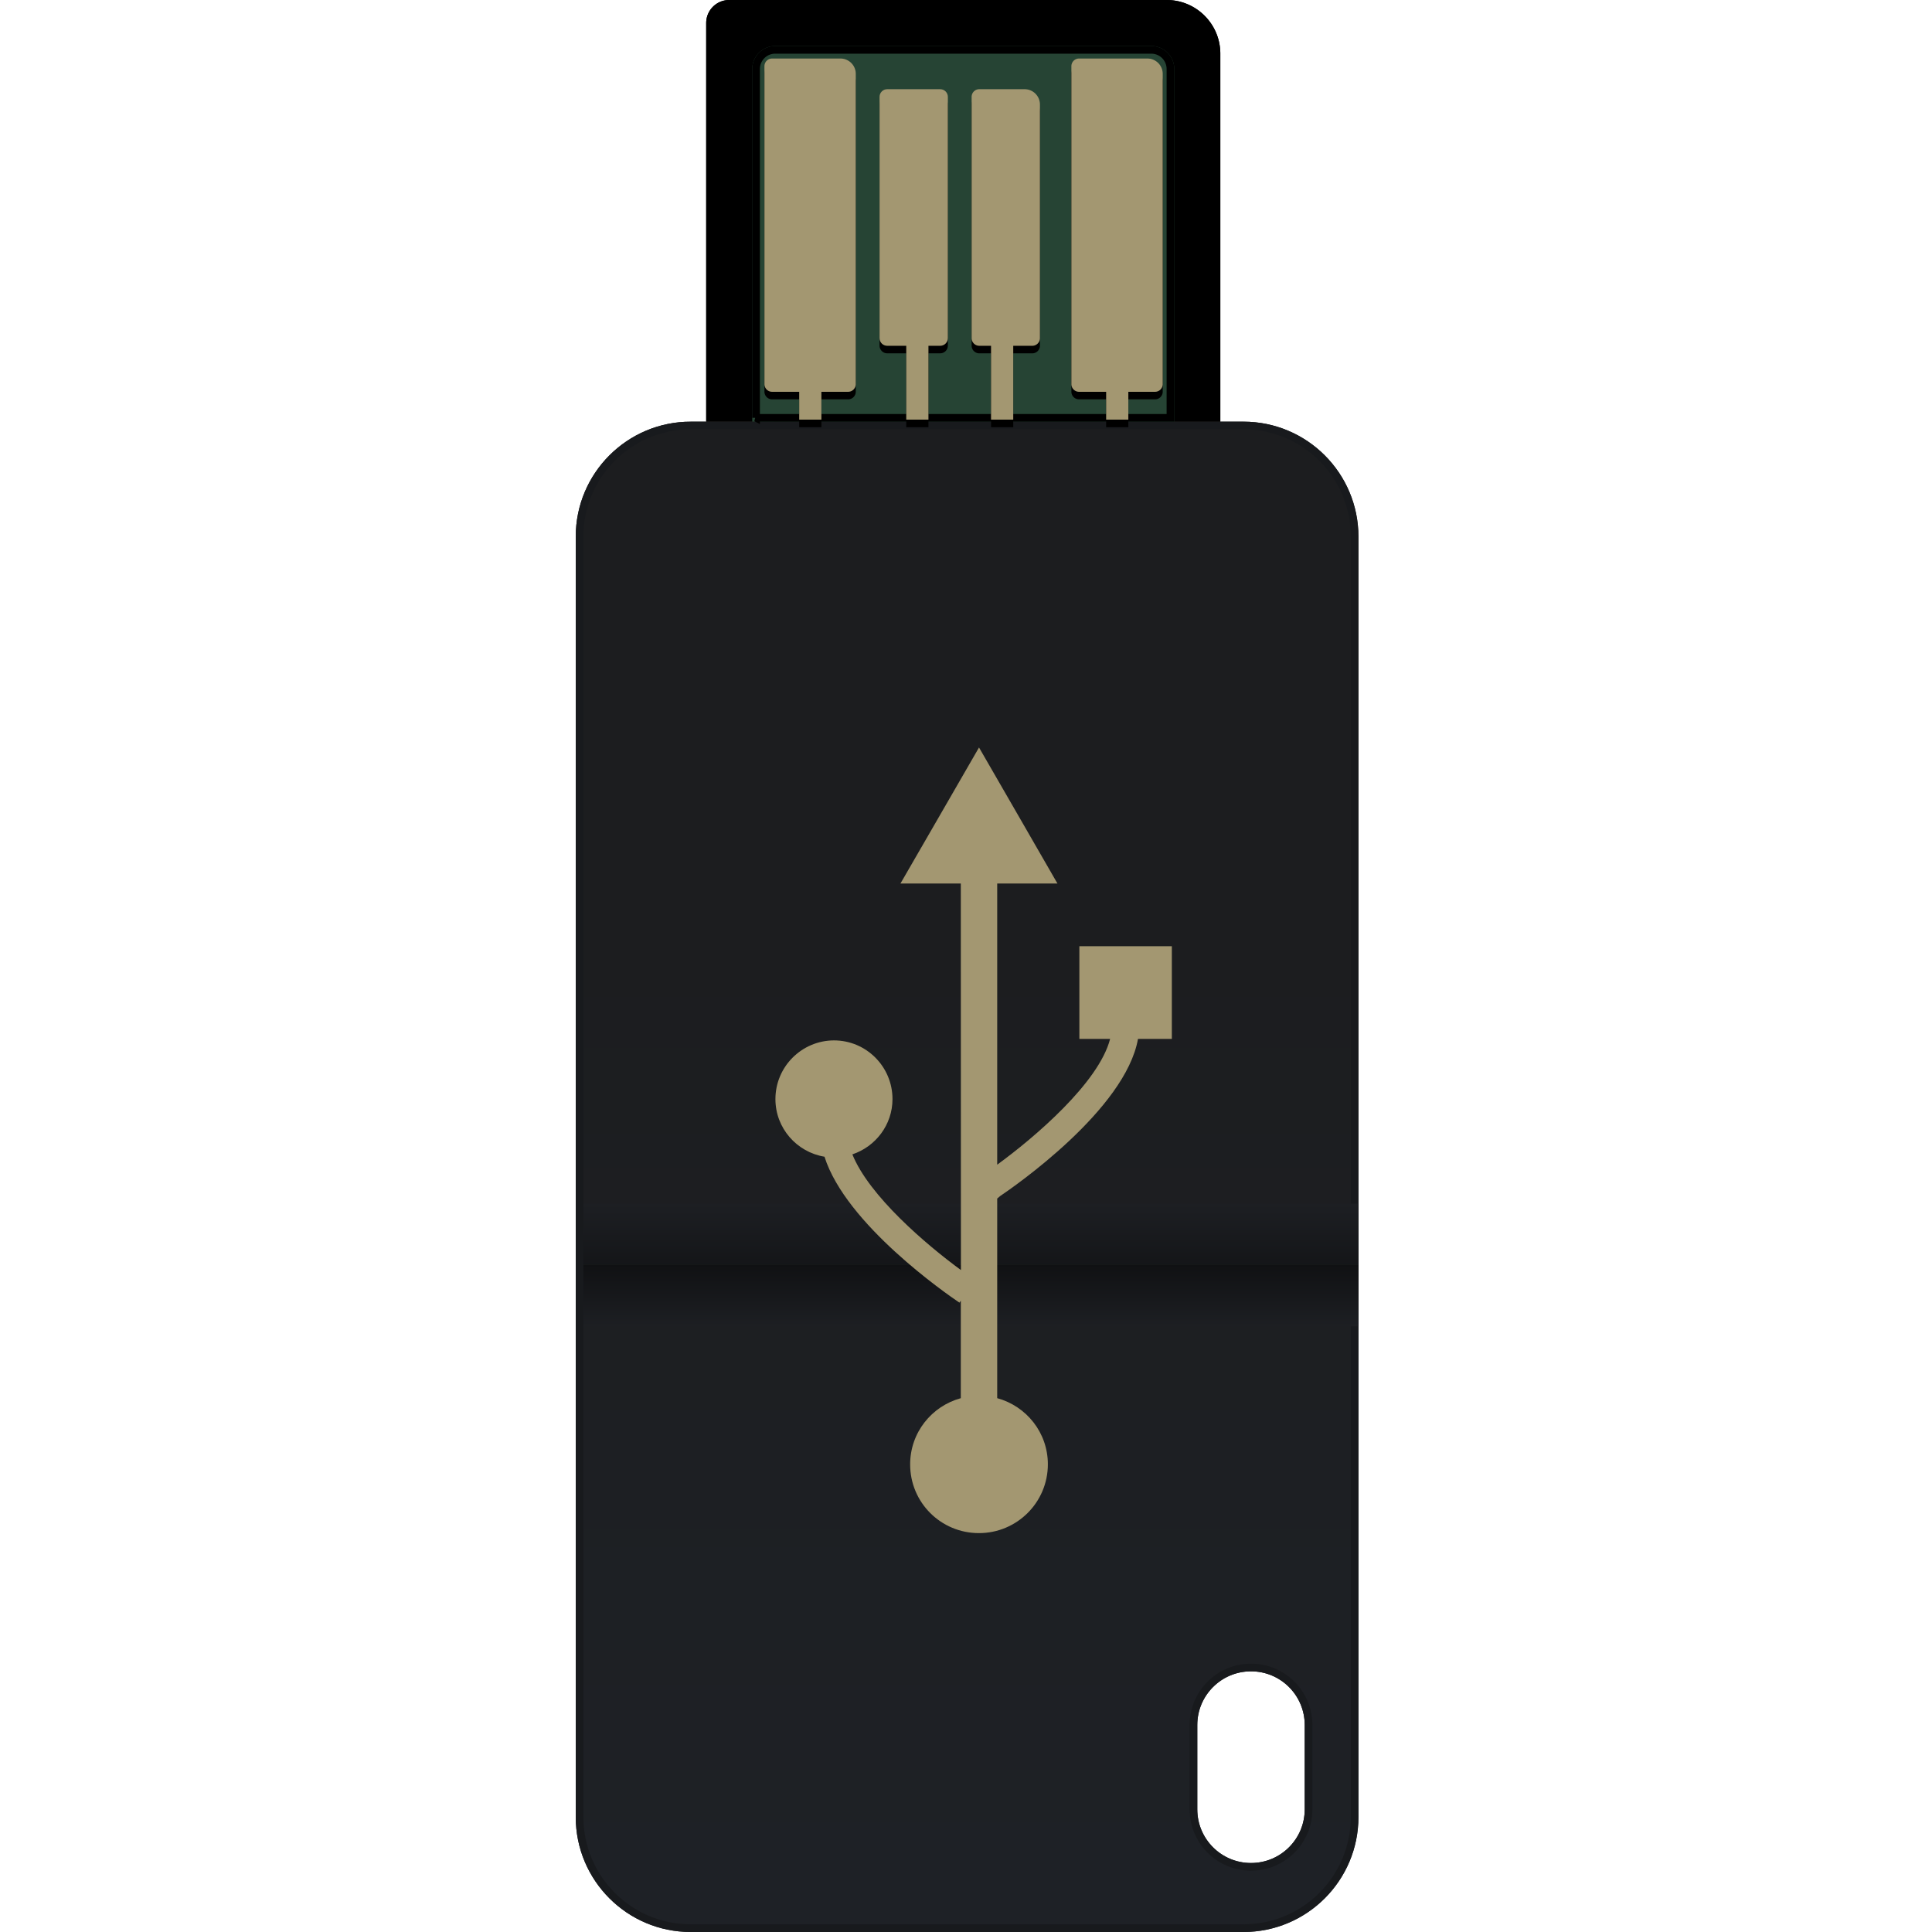 <svg width="512" height="512" viewBox="0 0 512 512" xmlns="http://www.w3.org/2000/svg" xmlns:xlink="http://www.w3.org/1999/xlink"><title>wallet-icon+usb_512w</title><defs><linearGradient x1="50%" y1="33.29%" x2="50%" y2="97.927%" id="a"><stop stop-color="#1C1D1F" offset="0%"/><stop stop-color="#1E2126" offset="100%"/></linearGradient><path d="M126.053 111.746h146.47c16.832 0 30.477 13.645 30.477 30.476v339.302C303 498.355 289.355 512 272.524 512h-146.47c-16.832 0-30.477-13.645-30.477-30.476V142.222c0-16.831 13.645-30.476 30.476-30.476zm148.465 331.175c-7.855 0-14.223 6.367-14.223 14.222v22.35c0 7.854 6.368 14.221 14.223 14.221h.025c7.855 0 14.222-6.367 14.222-14.222v-22.35c0-7.854-6.367-14.221-14.222-14.221h-.025z" id="b"/><linearGradient x1="50%" y1="0%" x2="50%" y2="100%" id="c"><stop stop-color="#101113" offset="0%"/><stop stop-color="#1D1F23" offset="100%"/></linearGradient><linearGradient x1="50%" y1="-48.145%" x2="50%" y2="100%" id="d"><stop stop-color="#101113" offset="0%"/><stop stop-color="#1D1F23" offset="100%"/></linearGradient><path d="M6.095 0h115.931c7.855 0 14.222 6.368 14.222 14.222v97.524H0V6.096A6.095 6.095 0 0 1 6.095 0z" id="e"/><path d="M18.297 12.19h99.655a6.095 6.095 0 0 1 6.095 6.096v93.46H12.201v-93.46a6.095 6.095 0 0 1 6.096-6.096z" id="f"/><path d="M24.65 111.208h5.881v-7.378h7.079c1.122 0 2.031-.91 2.031-2.031V19.573a4.063 4.063 0 0 0-4.063-4.063H17.469c-1.122 0-2.032.91-2.032 2.032v84.257c0 1.122.91 2.031 2.032 2.031h7.18v7.378z" id="h"/><filter x="-28.9%" y="-5.2%" width="157.8%" height="114.6%" filterUnits="objectBoundingBox" id="g"><feOffset dy="2" in="SourceAlpha" result="shadowOffsetOuter1"/><feGaussianBlur stdDeviation="2" in="shadowOffsetOuter1" result="shadowBlurOuter1"/><feColorMatrix values="0 0 0 0 0 0 0 0 0 0 0 0 0 0 0 0 0 0 0.5 0" in="shadowBlurOuter1"/></filter><path d="M105.992 111.208h5.881v-7.378h7.079c1.122 0 2.032-.91 2.032-2.031V19.573a4.063 4.063 0 0 0-4.064-4.063H98.811c-1.122 0-2.031.91-2.031 2.032v84.257c0 1.122.91 2.031 2.031 2.031h7.181v7.378z" id="j"/><filter x="-28.9%" y="-5.2%" width="157.8%" height="114.6%" filterUnits="objectBoundingBox" id="i"><feOffset dy="2" in="SourceAlpha" result="shadowOffsetOuter1"/><feGaussianBlur stdDeviation="2" in="shadowOffsetOuter1" result="shadowBlurOuter1"/><feColorMatrix values="0 0 0 0 0 0 0 0 0 0 0 0 0 0 0 0 0 0 0.5 0" in="shadowBlurOuter1"/></filter><path d="M75.489 111.208h5.881V91.64h5.045c1.122 0 2.032-.91 2.032-2.032V27.7a4.063 4.063 0 0 0-4.064-4.063H72.375c-1.122 0-2.032.91-2.032 2.032v63.94c0 1.121.91 2.03 2.032 2.03h3.114v19.57z" id="l"/><filter x="-38.7%" y="-5.7%" width="177.3%" height="116%" filterUnits="objectBoundingBox" id="k"><feOffset dy="2" in="SourceAlpha" result="shadowOffsetOuter1"/><feGaussianBlur stdDeviation="2" in="shadowOffsetOuter1" result="shadowBlurOuter1"/><feColorMatrix values="0 0 0 0 0 0 0 0 0 0 0 0 0 0 0 0 0 0 0.5 0" in="shadowBlurOuter1"/></filter><path d="M51.086 111.208h5.881V91.64h5.045c1.122 0 2.032-.91 2.032-2.032v-63.94c0-1.121-.91-2.031-2.032-2.031h-14.04c-1.122 0-2.031.91-2.031 2.032v63.94c0 1.121.91 2.03 2.031 2.03h3.114v19.57z" id="n"/><filter x="-38.7%" y="-5.7%" width="177.3%" height="116%" filterUnits="objectBoundingBox" id="m"><feOffset dy="2" in="SourceAlpha" result="shadowOffsetOuter1"/><feGaussianBlur stdDeviation="2" in="shadowOffsetOuter1" result="shadowBlurOuter1"/><feColorMatrix values="0 0 0 0 0 0 0 0 0 0 0 0 0 0 0 0 0 0 0.5 0" in="shadowBlurOuter1"/></filter></defs><g transform="translate(57)" fill="none" fill-rule="evenodd"><use fill="url(#a)" xlink:href="#b"/><path stroke="#181A1D" stroke-width="2.032" d="M126.053 112.762c-16.27 0-29.46 13.19-29.46 29.46v339.302c0 16.27 13.19 29.46 29.46 29.46h146.47c16.271 0 29.461-13.19 29.461-29.46V142.222c0-16.27-13.19-29.46-29.46-29.46h-146.47zm148.465 329.143h.025c8.416 0 15.238 6.822 15.238 15.238v22.35c0 8.415-6.822 15.237-15.238 15.237h-.025c-8.416 0-15.239-6.822-15.239-15.238v-22.35c0-8.415 6.823-15.237 15.239-15.237z"/><path fill="url(#c)" style="mix-blend-mode:darken" d="M97.611 335.238H303V351.492H97.611z"/><path fill="url(#d)" style="mix-blend-mode:darken" transform="rotate(-180 200.305 327.111)" d="M97.611 318.984H303V335.238H97.611z"/><g transform="translate(130.148)"><use fill="#000" xlink:href="#e"/><path stroke="#000" stroke-width="2.032" d="M1.016 110.73h134.216V14.222c0-7.293-5.912-13.206-13.206-13.206H6.096a5.08 5.08 0 0 0-5.08 5.08V110.73z"/><use fill="#264434" xlink:href="#f"/><path stroke="#000" stroke-width="2.032" d="M13.217 110.73h109.814V18.286a5.08 5.08 0 0 0-5.08-5.08H18.298a5.08 5.08 0 0 0-5.08 5.08v92.444z"/><use fill="#000" filter="url(#g)" xlink:href="#h"/><use fill="#A39771" xlink:href="#h"/><g><use fill="#000" filter="url(#i)" xlink:href="#j"/><use fill="#A39771" xlink:href="#j"/></g><g><use fill="#000" filter="url(#k)" xlink:href="#l"/><use fill="#A39771" xlink:href="#l"/></g><g transform="matrix(-1 0 0 1 109.985 0)"><use fill="#000" filter="url(#m)" xlink:href="#n"/><use fill="#A39771" xlink:href="#n"/></g></g><path d="M184.2 388.06c0-8.412 5.697-15.412 13.424-17.529v-25.828l-.366.508c-3.356-2.258-30.092-20.747-35.76-38.671-7.36-1.214-13.002-7.565-13.002-15.271 0-8.581 6.966-15.525 15.511-15.553 8.574 0 15.511 6.972 15.511 15.553 0 6.83-4.484 12.59-10.632 14.65 4.427 11.008 19.544 23.908 28.766 30.654l-.028-102.438h-15.99l10.406-18.009 10.407-18.037 10.406 18.037 10.378 18.01H207.27v74.515c9.815-7.141 26.934-21.706 29.923-33.336h-8.15v-24.557h24.507v24.557h-8.969c-3.328 18.771-32.968 39.264-36.55 41.663l-.761.65v52.897c7.727 2.117 13.424 9.117 13.424 17.53 0 10.076-8.178 18.234-18.246 18.234-10.096.028-18.275-8.13-18.247-18.235v.006z" fill="#A39771"/></g></svg>